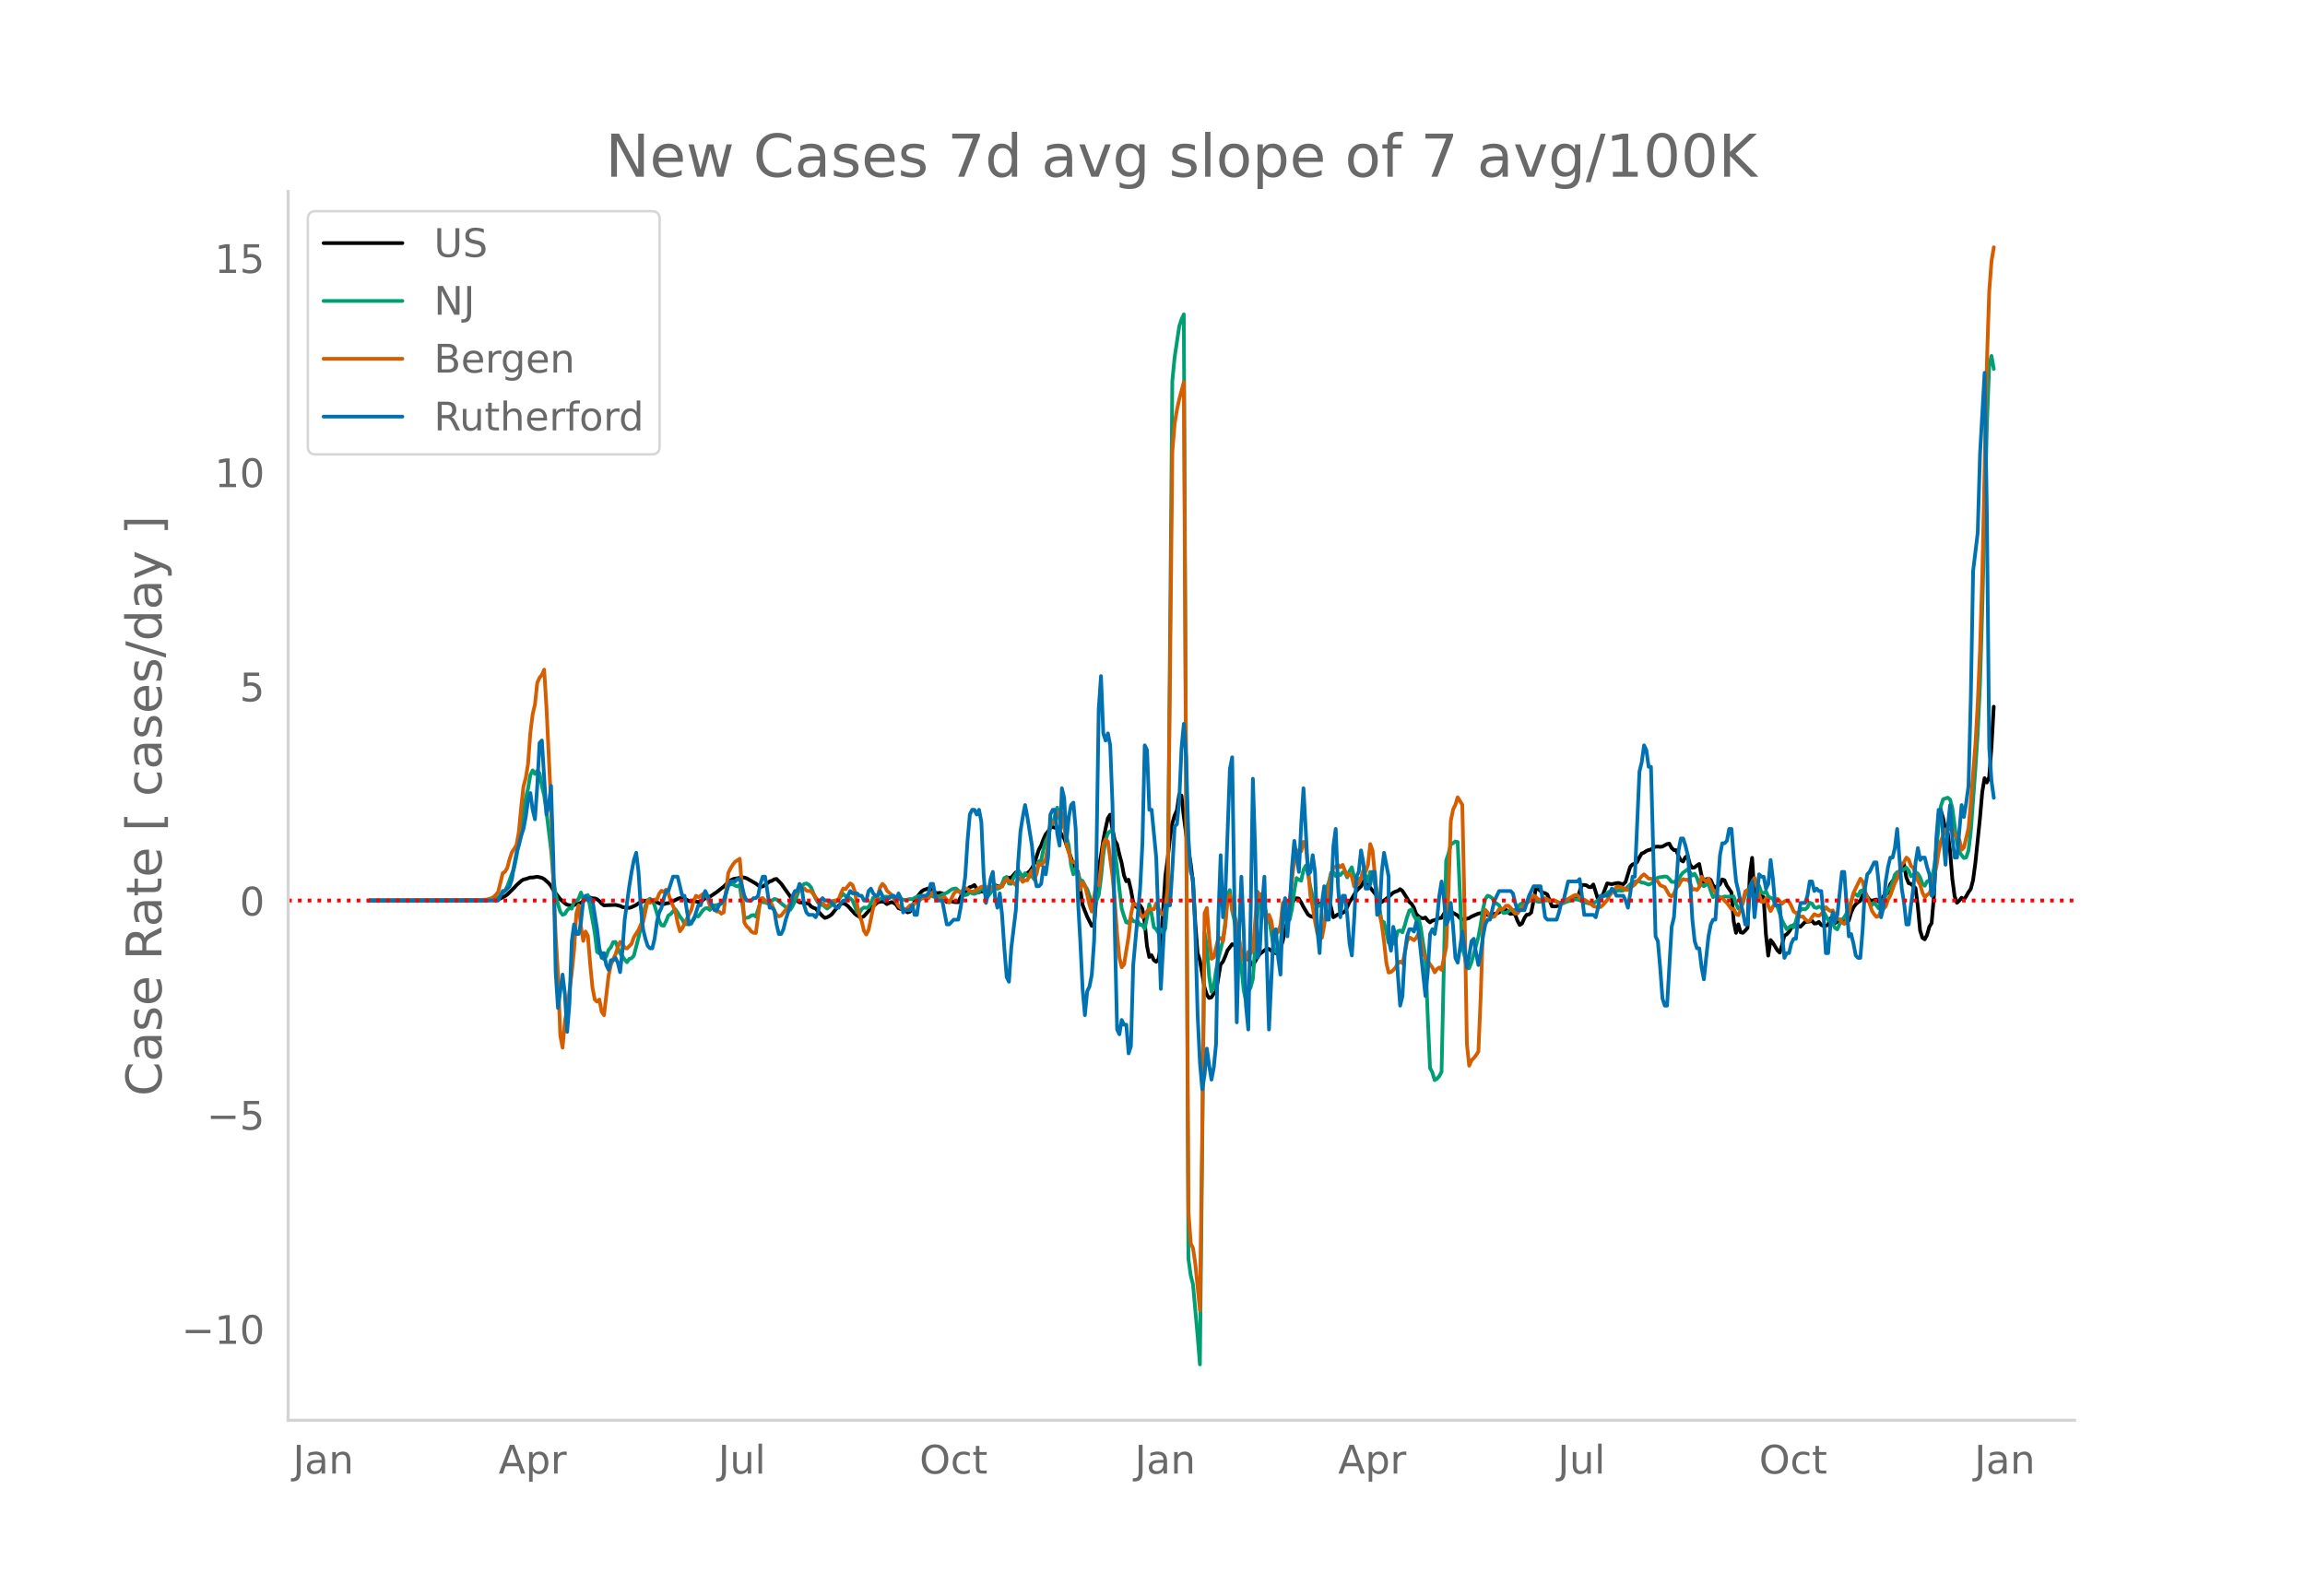 <svg height="864" viewBox="0 0 936 648" width="1248" xmlns="http://www.w3.org/2000/svg" xmlns:xlink="http://www.w3.org/1999/xlink"><defs><style>*{stroke-linecap:butt;stroke-linejoin:round}</style></defs><g id="figure_1"><path d="M0 648h936V0H0z" style="fill:#fff" id="patch_1"/><g id="axes_1"><path d="M117 576.72h725.4V77.76H117z" style="fill:none" id="patch_2"/><path clip-path="url(#p406faac472)" d="m149.973 365.678 46.703-.125 4.67-.262.935-.155.934-.286 1.868-.96.934-.68 2.802-2.741.934-1.044 1.868-1.694.935-.587.934-.197 1.868-.632.934.007 1.868-.314 1.868.425.934.532 1.868 1.665.934 1.167.934 1.69 2.803 3.635 1.868 1.671.934.605 1.868.343.934-.186.934-.5.934-.165.934-.315.934-.673.934-.894.935-.679.934.142.934.298.934.04.934.36.934.735.934 1.025.934.7 4.67-.203 1.869.44.934.45 1.868.29.934.05.934-.285 1.868-.877.934-.707.934-.467 1.868-.592 1.868.106.935-.116.934.25 2.802 1.24.934-.064.934-.309.934-.114.934-.276 2.802-1.457.934-.31.934-.076.935.25 1.868 1.054.934.122.934-.222 1.868.464 1.868-.777.934-.74.934-.432.934-.174 2.803-1.885 1.868-1.499.934-.683 1.868-1.86.934-.7.934-.511.934-.247.934-.099 1.868-.418.934.097.934.305 1.869 1.055 1.868 1.08.934.734.934.574.934-.133.934-.583 1.868-1.431.934-.283.934-.588.934-.167 1.869 1.888 4.67 6.606.934-.136 1.868 1.163.934.046.934.335.934-.014.934.13.934 1.153.935.521.934.344 2.802 3.049.934.75.934-.263.934-.512.934-.676 2.802-3.534.934-.77.934-.18.935.375.934.723 2.802 3.105.934.722.934.54.934.254.934-.491 1.868-2.069.934-1.145 2.803-2.438 1.868-.337.934.339.934.756.934-.498.934-.328.934.35.934.645.934 1.48.934.337.934-.251.934 1.038.934.587.935-.323.934-1.613.934-2.619.934-1.646 1.868-2.275.934-.633 1.868-.624.934.311.934.852.934.596.934.161.934-.138.935.21.934 2.041.934 1.489.934-.344.934.024.934.29.934.136.934-.056 1.868-4.054.934-.18.934-1.038.934-.818.934-.28.935-.58 1.868 2.951.934-.445.934.276 1.868-.459.934.507 1.868-2.795.934.42.934.09.934-.224.934-1.516.935-1.809 1.868.007 1.868-2.157.934-.297 1.868 2.055 2.802-2.164.934-1.281.934-1.813 1.869-5.696.934-1.72.934-2.509.934-2.05.934-1.094.934-1.479.934-.383.934.328.934-.12.934 1.394.934 1.668.934 1.29 3.737 10.646 1.868 2.999 1.868 13.424 1.868 4.733 1.868 3.796.934-.13 1.868-23.22.934-5.05.935-6.235.934-4.83.934-4.216.934-1.464.934 5.91.934 4.524.934 1.561.934 4.11.934 3.46.934 5.006.934 2.46.934-.626.934 3.974.934 5.079.935 1.734.934.667.934-1.045.934 1.467.934 5.347.934 9.606.934 4.562.934-.707.934 1.982.934.662.934-1.036.934-5.406 1.868-28.483.935-6.993.934-8.266.934-5.945.934-3.268.934-2.035.934-6.436.934.39.934 8.525 1.868 14 .934 5.013.934 7.776.934 16.472.935 12.14.934 2.961 1.868 10.928.934 2.984.934 1.375.934-.238.934-1.519.934-.716 1.868-11.128.934-1.127.934-2.101.934-2.492 1.869-2.498.934.304.934 1.582.934.267 1.868 2.515.934.157.934.29.934 2.422.934.954.934-1.455.934-1.672.934-1.395 2.803-2.138.934.098 1.868 1.41.934.302.934-.737.934-1.096.934-3.072.934-4.388 2.802-10.747.935-1.612.934-.66.934.143.934 1.547.934 1.798 1.868 3.133.934.647.934.304.934-1.84.934-2.873.934-.632.934-.263.934-.908 1.869-.973.934 3.591.934 4.045.934-.516.934-.656.934-.052 1.868-1.085.934-1.794.934-2.081.934-1.288 1.868-3.18.935-1.018.934-.84.934-1.762.934-1.176 1.868 3.417 2.802 3.452.934 1.524.934.861 1.868-1.28 1.869-1.633.934-.867.934-.45.934-.276.934-.709.934.677 1.868 2.92.934 1.58.934.798.934 1.55.934 2.572.934.898.934.65.935.21.934-.338.934 1.216.934.762.934-.688.934-.237 1.868-.816.934-.084.934-1.589.934-1.285 1.868.425.934.378 1.869 1.074.934 1.046.934.649.934-.264.934-.08.934-.28.934-.593 2.802-1.226 1.868-.339.934.272.935.626.934.166 1.868-.636.934-.132.934-.445.934-.645.934-.485.934.01.934 1.119.934.637.934-.196.934.406.934 2.458.935 1.806.934-.598.934-2.136.934-1.404.934-.12.934-.808 1.868-9.586.934-.046.934.884.934.66.934.216.934.541 1.869 4.78.934.102.934-.092 1.868-.938 1.868-1.325.934-.34 1.868-.238.934-.057.934-.238 1.868-5.465.935-.065.934.173.934.64.934.124.934-1.118 1.868 5.963.934-.865.934-.56 1.868-4.966 1.868.31 1.869-.4.934-.097.934.331.934.204.934-.926 1.868-6.124.934-.996.934-.312.934-.618.934-1.93.934-1.57.934-.364.934-.654.935-.418.934-.174.934-.727.934-.43.934-.055.934.103.934-.105 1.868-1.017.934-.192.934 1.746.934.858.934.059.934 2.356.935 1.696.934.548.934-1.777.934-.47.934 3.448.934 1.347.934-.134.934-.814.934-.588.934 4.604.934 2.73.934-1.136.934-.23.934.484.935 2.142.934 1.02 1.868-1.307.934-2.05.934.344.934 2.207 1.868 2.716.934 11.736.934 4.697.934-3.46.934 3.241.934.205.935-.885.934-1.08.934-21.87.934-6.607.934 14.955.934-.122.934.259 1.868.876.934 15.127.934 8.613.934-6.328.934 1.083 1.869 3.098.934.917.934-3.104.934-3.764.934-.53.934-1.033.934-1.517.934-1.185.934-.354.934.616.934.369 1.868-1.925 1.869-.222.934-.329.934 1.154.934-.043.934-.588.934 1.215.934.387.934-.086.934-.27.934-2.666.934-.352.934 2.24.934-.48.934-.677.935-.172.934.221.934 1.027.934-.909.934-3.217.934-2.116.934-1.295.934-.865.934-.548.934-2.289.934-1.15.934 1.723.934 1.35.934.309 1.869-.483.934.85.934.032.934-2.187.934-.461.934-1.036.934-3.324.934-1.366.934-1.006.934-1.175.934-.138.934-3.528.934-.913.935 5.25.934 2.356.934.305 1.868 1.736.934 7.293.934 9.925.934 2.945.934.608.934-1.728.934-3.32.934-1.523.934-10.882.934-19.314.935-11.881.934-3.672.934 3.15.934 4.764.934 1.169.934 7.185.934 11.519.934 7.04.934 2.655.934-.836.934-1.215.934.804.934-1.35.934-1.68.935-1.318.934-3.548.934-6.972 1.868-18.136.934-10.671.934-5.688.934 1.77.934-2.12.934-11.986.934-16.683h0" style="fill:none;stroke:#000;stroke-linecap:round;stroke-width:1.5" id="line2d_1"/><path clip-path="url(#p406faac472)" d="m149.973 365.676 46.703-.092 2.803-.214.934-.174.934-.304.934-.455 2.802-2.738.934-1.847 2.802-7.615.934-4.559 1.868-13.197 1.869-10.332.934-3.913.934-5.503.934-1.917.934 1.473.934-1.277.934.987.934 5.096.934 3.893.934 6.66L223.764 345l.934 11.383.935 6.789.934 3.97.934 3.074.934 1.257.934-.33.934-1.548.934-.778.934.16.934-2.97.934-.097.934-1.028.934-2.452.934 2.782 1.869-1.774 1.868 10.1.934 5.187.934 7.824.934.597.934-.2.934 2.59.934-1.214.934-2.596.934-1.056.934-2.102.934-.086 1.869 4.664.934 1.158.934 1.336.934 1.102.934-1.345.934-.286.934-1.1 1.868-7.211.934-4.209.934-5.498.934-3.155.934-2.386.934-.624.935.69.934 2.102 1.868 6.207.934 1.81.934.159.934-1.827.934-2.318.934-.568.934-1.117.934-.875.934 1.315.934 1.687.934 1.18.935 1.877.934.056 1.868-.254.934-2.2.934-.995.934.288 1.868-2.522.934-.762.934-.104.934.748.934-.85.934-1.023.935-.08 1.868-.645.934-.252 1.868-7.498 1.868-.07.934.53.934.307.934-.603 1.868 13.475.934-.1.935-.22.934-.721.934-.196.934.632 1.868-5.836.934-.024.934.104.934.388.934-.3 1.868-1.477.934.178 4.67 3.875.935.332.934-1.485.934-2.066 1.868-4.882.934-1.205.934-.872.934-.178.934.466.934 1.14 1.869 4.571.934 1.541.934.997.934-.052 1.868 1.545 1.868-1.47 2.802-2.26.934-1.304.934-.901.935.885.934.588.934.281.934.89.934 2.162.934 2.654.934.298.934-1.613.934-.65.934.114.934-.261.934-1.62.934-2.22.934.167.935.845 2.802-1.397.934-.038.934.226.934-.358.934-.066 1.868.971 1.868.416.934.182 1.869-.392.934.03 1.868-.965 1.868-.452.934.248.934-.116.934-.451.934.225 1.868.81.934.204 1.869-1.381 1.868-.694 1.868-1.317.934-.371.934-.078.934.817.934 1.063.934.144.934.712.934-.27.934-1.133.934.693.935.166 1.868-.79.934-1.628.934.763.934 2.38.934.054.934-1.103.934-2.326.934-.811.934 1.395.934-.358.934-1.615.934-2.388.935-.47.934 2.736.934.08.934-2.414.934-1.49.934-1.785 1.868 3.17.934-1.775 1.868 1.405.934-.314.934 1.443.934-3.276.935-4.078.934-.388.934-4.624.934-3.248.934-1.932.934-4.335.934-.725 1.868-6.58.934 4.462.934 2.671.934.946 1.868 7.372.935 7.853.934 3.785.934-2.4.934 1.967.934 2.763.934.318.934 1.885.934 1.482.934 2.622.934 3.34 1.868-1.177.934-2.255.934-6.97.935-9.41.934-6.163.934-2.604.934-.91.934.154.934 7.143 2.802 24.11.934 3.034.934 2.602.934.227.934-2.132.934 1.411.935.136.934-.07.934 1.429.934-.034.934 1.63.934-4.46.934-5.545.934 4.034.934 5.348.934.765.934 1.563.934-1.487.934 1.56.934-1.961.935-11.809 1.868-210.446.934-9.549 1.868-12.561.934-2.932.934-2.026 1.868 383.42.934 6.781.934 3.753 1.869 20.851.934 11.587 1.868-175.409.934 5.488.934 12.234.934 6.327.934-2.102.934-6.41.934-4.835 1.868-7.594.934-7.098.934-11.377.935-1.855.934 8.28.934 4.072.934 5.382.934 7.284.934 6.045.934 9.39.934 4.865.934-4.273.934-1.403.934-3.451 1.868-25.965.934-6.167.935-2.544 1.868 9.127.934 1.065.934 5.377.934 6.13.934 1.872.934.631.934-3.798.934-8.797.934-3.685.934 2.52.934.101.934-4.372.935-7.284.934-5.26.934.65.934.43.934-4.337.934-1.765.934 3.347.934 5.324.934 3.795.934 3.002.934 1.133.934-.434.934-1.027.934-3.381 1.869-4.926.934-4.017.934-.208.934 1.585.934-.98.934.61.934-1.109.934-.07.934 2.094.934-2.616.934-1.482.934 3.875.934.31.935.507.934-.108.934-2.958.934 1.749.934 2.454.934-3.957.934.17.934 4.506.934 3.895.934 6.457.934 4.978.934.46.934 3.875.934 4.408.935-.218.934.67.934-1.45.934-3.672.934-.304.934.777.934-2.77.934-3.383.934-2.688.934-.475.934 2.588.934 1.533.934-.632.934 4.015.935 6.389.934 5.353.934 24.205.934 20.973.934 1.75.934 3.146.934-.544.934-1.029.934-1.806 1.868-85.743.934-2.752.934-3.87.934-.484.935-.684.934.216 1.868 42.614.934 3.565.934 5.226.934-.184.934-2.36 2.802-10.18.934-5.052.934-6.233.934-4.179.935-1.417.934.324.934.68.934 1.562 1.868 1.307.934 2.029.934 1.139.934-.116.934-.508.934-.731 1.868.134.934-.934.935-1.277.934-.487.934.132.934-.368.934-.601.934-.414.934-.256.934.516.934.353 1.868-.152.934-.41.934-.045.934.308.935-.158.934-.014 2.802 1.089.934-.048.934-.458 2.802-.929.934-.212.934.096.934.292 1.869.815 2.802.718.934-.2 4.67-3.383.934-.936.934-.543 1.868-.012 1.869-.432.934.116.934-.108.934-.675 2.802-2.666 1.868-.464.934.094.934.488.934.108 1.869.739.934-.346.934-.623.934-1.061.934-.832 2.802-.437.934.11.934.929.934 1.153.934.058.934-.346.934-.54.935-1.876.934-1.063 1.868-1.319.934 1.177.934 1.369.934-.755.934 1.664.934 2.718.934.104.934.557 1.868-1.195.934 3.158.935 2.522.934-.811 1.868.825.934.062.934-.38.934.106 2.802-.108.934 2.97.934 1.998.934-.45.934-1.93.935-3.433.934-.402.934 1.16.934-5.215.934-2.038.934 2.714.934.278.934 2.67.934.375.934-.825.934 2.144.934.516.934.31.934 2.601.935.732 1.868 5.56 1.868 3.556 1.868-1.412.934.669.934-2.464.934-3.385.934-1.175.934-.492.934.256.934-.843.935-1.901.934.346.934 1.487.934.29.934-.546.934.252 2.802 5.161.934.822.934.585.934 1.863.934.553.934-2.13.935-1.745.934-.983.934-1.58.934-2.003 1.868-5.9.934.113.934.641.934-1.876.934-.478.934 1.58.934 1.334.934 2.262.934.957.935-1.123 1.868 2.394.934-1.319.934-1.674 1.868-4.493.934-.837.934-2.25.934-3.084.934-1.009.934.008 2.803-1.842.934 1.095.934 2.404.934-.594.934-1.15.934.643.934 1.568.934 2.564.934.808.934-1.765.934-.454.934-.859.934-3.903.934-7.288.935-10.086.934-7.98.934-2.817 1.868-.632.934.732.934 3.547 1.868 14.157.934 3.475.934 1.419.934 1.18.934-.223.934-2.768.935-7.594 1.868-25.391.934-14.34.934-19.657.934-30.933 1.868-74.544.934-24.18.934-4.261.934 5.274h0" style="fill:none;stroke:#009e73;stroke-linecap:round;stroke-width:1.5" id="line2d_2"/><path clip-path="url(#p406faac472)" d="m149.973 365.676 41.099-.095 3.736-.134 2.802-.152 1.869-.552.934-.495.934-.876.934-1.162 1.868-7.654.934-.571.934-1.638.934-3.598.934-2.723.934-1.371.934-1.619.934-5.217.934-9.9.935-8.55.934-3.427.934-5.789.934-12.643.934-7.483.934-3.98.934-8.796.934-2.056.934-1.162.934-2.094.934 15.27 1.868 39.395.934 31.817.935 21.364.934 15.804.934 24.943.934 4.874.934-10.53.934-5.312 1.868-14.509.934-9.33.934-14.832.934-3.332.934 8.816.934 5.693.934-3.808.935 1.79.934 11.424.934 9.634.934 4.799.934.837.934-.856.934 4.95.934 1.39 1.868-16.07.934-4.36.934-2.362.934-1.866.934-2.97.935-2.132.934.495.934 1.942.934.228 1.868-1.923.934-2.666 1.868-2.932.934-2.132.934-1.01 1.868-8.872.934.99.935-.743.934-.59.934.019.934-2.4.934-1.18.934.476.934-.933.934 1.657.934 3.084.934 1.828.934 2.114.934 4.836.934 3.39.934-1.2 3.737-7.616.934-3.637.934-1.942.934.552.934-.495.934-.8.934-.419.934 1.98.934 3.218.934.495.934.781.935 1.104.934-.019.934.876.934-.552 1.868-15.975.934-1.904.934-1.504.934-1.162 1.868-1.218.934 11.9.934 14.014.934 1.542.935.838.934 1.257.934.533.934.057 1.868-13.995.934-.152.934.99.934.8.934-.058.934.99.934 2.362.934 1.675.934.667.935-.362 2.802-3.504 1.868-3.713 1.868-2.989.934-.419.934-.133.934-.286.934.952 1.868.248 3.737 4.97.934-.115.934.838.934.438.934-1.257.934-.876 1.868-.323.934-.457.934-2.476.934-1.866.935.267.934-1.276.934-1.066.934.628.934 2.59.934 5.483.934 4.247.934 2.475.934 3.884.934 1.466.934-1.923 1.868-8.93 1.869-5.103.934-3.141.934-1.486.934.895.934 1.923 1.868 1.638.934 1.637.934 1.2.934 1.733.934.818.934.19.934.591 1.869-1.847.934-.343.934-.552.934-.228 1.868-1.695 1.868-.19.934.133 1.868-2.647 1.868 2.704.934.305.935-.343.934-.61.934 1.257.934 1.029.934-1.638.934-1.942.934-1.01h.934l.934.343 1.868-1.637.934.419.934.685.934.362.935-.285 1.868-1.086.934-.628.934-.19.934.17.934.743.934.267.934-1.142h.934l.934.285.934-.324.934.153.934-1.828.935-1.371.934 1.104.934-.076.934.61.934.99.934-2.609.934-.21.934 1.448.934-.705.934.057.934-2.437.934-1.6.934 3.428.934-1.942.935-4.341.934.685.934-1.01.934-1.522.934-6.036.934-8.95.934.248.934.114.934-3.941.934-.552.934.59.934 5.027.934 7.978.934 2.799.935 3.56.934.61.934-.248.934 6.493.934 4.874.934-3.008.934 1.352.934 3.713.934 4.189.934 2.646.934-6.283.934-5.046.934.571.934-7.52.935-9.178.934-1.885.934.933 1.868 14.033.934 10.586.934 12.967.934 9.577.934 3.847.934-1.124 1.868-11.462.934-8.683.934-4.627.935.362.934.61.934 3.217.934 1.41.934-.724.934-1.657.934-1.142.934.38.934-.114.934-2.36 1.868 4.036.934.552.934-3.39.935-7.768 1.868-176.925.934-11.33.934-5.673.934-4.246 1.868-6.95 1.868 336.885.934 12.815.934 2.037.934 6.493 1.869 18.717.934-73.992.934-87.263.934-2.17.934 11.976.934 8.663.934-.61 1.868-7.92.934.133.934 1.352.934-6.302.934-11.006.935-1.6.934 6.037.934 2.285.934 3.503 1.868 11.539.934 3.446.934-.4.934-3.237.934.629.934-1.162 1.868-23.915.934 1.371 1.869 7.407.934 3.75.934-3.16.934 2.4.934 6.13.934-.704.934-.933.934-2.666.934-9.006.934-.78.934 3.94.934-4.264 1.869-16.585.934-3.789.934.571.934-.095.934-3.846.934 1.77.934 9.274.934 10.929.934 4.474.934 5.941.934 4.76.934 1.79.934.02.934-5.047.935-8.416.934-6.93.934-5.141.934-2.837 1.868-1.162.934.914.934-.99.934 2.399.934 2.037.934-.78.934 1.123.934 3.999 1.869-1.143.934-2.19.934-3.255.934.704.934-2.913.934-8.435.934 2.627.934 9.883.934 8.454.934 7.178.934 4.55.934 6.95.934 8.664.934 3.884.935-.19.934-.8.934-1.066.934-1.676.934-.742.934.685.934-3.96.934-4.989.934-1.542.934.514.934.647.934-.97.934-1.829.934 3.428.935 4.893.934 1.295 1.868 3.027.934 1.219.934 1.98.934-1.352.934-.628.934.99.934-4.932.934-4.208.934-23 .934-28.371.934-4.627.935-1.923.934-3.047 1.868 3.028.934 43.05.934 54.171.934 8.74.934-2.152.934-.933.934-1.2.934-1.446.934-22.506.934-28.523.934-6.493.935 1.066.934 1.352.934.533.934-.285 1.868-2.97.934.056.934-.361.934-1.067.934-.038.934.876.934 1.314.934 1.028.934-.114 1.869-2.38.934-.78.934-.934 1.868-2.418.934-.78.934.685.934.952.934.076 1.868-.571.934.457.934.59 1.869-.171.934.476.934.723.934.19.934-.894.934-.686.934-.38 1.868-1.124.934-.457.934.095.934.99.934.61.935.133 1.868 1.238.934.609.934.876.934.21.934-.02.934.19.934-.8 1.868-2.094.934-1.828.934-1.237.934-.99.935-1.238.934-.095 1.868.476.934.838.934-.057.934-.914.934-.553.934-.761 2.802-3.39.934-.704 1.869 1.752.934.038.934.438.934.19.934.533.934 1.505 1.868.761 1.868 3.275.934.476.934-1.161.934-2.266.934-.952.935-1.79.934-.819.934.267.934-.114.934 1.447.934 2.704.934-.286.934.38.934-1.218.934-4.113 1.868 2.019.934-1.352 1.869 4.665.934.78.934 2.837.934-.285.934-.133.934 1.18.934.857 1.868 2.532.934-.057.934 2.076.934.418.934-2.303 1.869-7.35.934-.647.934 1.256.934-4.132.934-1.904.934 3.751 1.868 5.903h.934l.934-1.428.934 3.199.934 2.037.934-1.828.934-1.466.935-1.714 1.868 1.98.934-.97.934-.248.934.457.934 1.733.934 2.19.934.532.934 1.086.934.514.934-.114.934 1.085.934.838.935-.21.934-1.447.934-1.2.934.496.934.152.934-.666 1.868-2.818.934.99.934.552.934-.21.934 1.924.934 1.504.934.133.935 1.333.934.571.934-1.428.934-2.875.934-4.456.934-3.827 2.802-5.77.934 1.143.934 3.847.934 2.78.934 2.341.934 2.857.935 1.485.934 1.047.934-.38.934-2.171.934-.724.934-.971.934-2.723.934-1.675 1.868-5.199.934-1.618.934-3.237.934-2.57.934-1.029.935-1.79.934.876.934 2.533.934.78 1.868 5.294.934 1.618.934 3.237.934 1.752.934-.952.934-.59.934-2.361 1.868-8.34.935-6.036.934-4.57 1.868-4.684.934-.095.934.21.934-.191.934 2.342 1.868 1.885.934 4.113.934-.895 1.868-7.807.935-10.586 1.868-23.573.934-16.641.934-21.744.934-30.732 1.868-86.273.934-28.561.934-12.3.934-5.522h0" style="fill:none;stroke:#d55e00;stroke-linecap:round;stroke-width:1.5" id="line2d_3"/><path clip-path="url(#p406faac472)" d="M149.973 365.676h52.308l1.868-3.88h.934l1.868-1.939.934-2.91.934-5.818.934-4.849.934-2.909.934-3.879.935-2.91.934-4.848.934-6.789.934-2.909.934 6.789.934 3.879.934-13.577.934-17.456.934-.97 1.868 30.063.934-3.879.934-7.758.934 30.063.935 45.579.934 14.546 1.868-13.576.934 7.758.934 15.516.934-11.637.934-25.214.934-6.789.934 3.88h.934l.934-4.85.934-8.727.934-1.94.935 1.94.934-.97.934.97 1.868 11.637.934 7.758.934 3.88.934-1.94.934 4.849.934 1.94.934-3.88h.934l.934-.97.934 1.94.935 3.879.934-8.728.934-12.607 1.868-13.577.934-5.818.934-4.85.934-2.909.934 7.759.934 14.546.934 8.728.934 3.88.934 2.908.934.97h.935l.934-3.879.934-6.788.934-3.88.934-1.939.934-3.879.934-2.91h.934l1.868-5.818h1.868l1.868 7.758h.935l1.868 11.637 1.868-1.94 1.868-5.818h.934l1.868-5.818 3.736 7.758h.935l.934-1.94 1.868-1.94 1.868-5.818.934-1.94h1.868l.934-.97h.934l.934 2.91.934 3.88.934 1.939h1.869l.934-.97h.934l.934-.97.934-4.849.934-2.909h.934l.934 5.819.934 6.788h.934l.934.97.934 5.818.934 3.88h.935l.934-1.94.934-3.88 1.868-5.818.934-3.879.934-1.94h.934l.934-2.909.934 1.94.934 6.788.934 2.91.934.97h1.869l.934.97.934-1.94.934-4.85.934-.969.934.97h1.868l2.802 2.91h.934l.934-1.94.934-.97h.935l1.868-3.88.934.97h1.868l.934.97h.934l.934 1.94h.934l.934-3.88.934-.97.934 1.94.934.97h.935l.934-1.94 1.868 3.88.934-.97h.934l.934-.97h.934l.934 1.94.934-2.91.934 1.94.934 5.819.934-.97h1.869l.934-1.94.934 3.88h.934l.934-6.789.934-.97h1.868l.934-.97.934-3.879h.934l.934 4.85.934 1.939h1.869l1.868 9.697h.934l1.868-1.94h1.868l.934-4.848.934-5.819.934-6.788.934-14.546.934-10.668.934-1.94h.935l.934 1.94.934-1.94.934 4.85.934 21.334.934 11.638.934-3.88.934-5.818.934-2.91.934 10.668.934 3.88.934-5.82.934 8.728.934 13.577.935 11.637.934 1.94.934-13.577 1.868-15.516.934-19.396.934-12.607.934-5.818.934-4.849.934 4.849 1.868 11.637.934 11.637.934 4.85h.935l.934-.97.934-6.789.934 2.91.934-6.79.934-17.455.934-1.94h.934l.934 9.698.934 4.85.934-23.275.934 3.879.934 17.456.934-9.698.935-4.849.934-.97.934 10.668.934 29.093.934 16.486.934 19.395.934 10.668.934-9.698.934-1.94.934-4.848.934-13.577.934-33.942.934-60.126.934-13.577.935 23.275.934 2.91.934-2.91.934 4.849.934 24.244.934 51.398.934 39.76.934 1.94.934-5.819.934 1.94h.934l.934 11.637.934-2.91.934-32.971 2.803-31.033.934-18.426.934-39.76.934 1.94.934 24.244h.934l1.868 19.395 1.868 53.337 1.868-33.942h1.869l.934-14.546.934-17.456.934-.97.934-9.698.934-21.335.934-9.697.934 13.577.934 32.972.934 13.577.934 2.909.934 22.305.935 32.972.934 19.395.934 10.668.934-5.819.934-10.668.934 6.789.934 5.819.934-4.85.934-9.697.934-51.398.934-25.214.934 25.214.934-8.728 1.869-51.398.934-4.848.934 60.125.934 47.519.934-35.881.934-23.275.934 21.335.934 31.033.934 9.697.934-45.579.934-56.247.934 29.094.934 43.64.934-2.91.935-18.426.934-11.637 1.868 62.065 1.868-39.76.934-.97.934 11.637.934 6.789.934-26.184.934-4.849.934 15.516.934-11.637.934-16.486.935-10.667.934 6.788.934 5.819.934-19.396.934-14.546 1.868 34.911.934-.97.934-6.788.934 6.789.934 23.274.934 9.698.934-20.365.934-6.789.935 13.577h.934l.934-10.668.934-19.395.934-6.788.934 23.274.934 12.607.934-8.728h.934l.934 7.758.934 11.638.934 4.848.934-14.546.934-17.456.935-1.94.934-8.727.934 4.848.934 10.668h.934l.934-1.94.934-4.848h.934l.934 17.455.934-.97.934-16.485.934-7.759 1.868 9.698v25.214l.935 4.849.934-9.698.934 3.88.934 15.516.934 12.607.934-3.88.934-17.455.934-6.789.934-2.909h.934l.934.97.934-3.88.934 3.88 2.803 26.184.934-9.698.934-15.516.934-1.94.934 1.94.934-5.82.934-9.697.934-5.818.934 6.788.934 10.667.934-1.94.934-6.787.934 9.697.935 12.607.934 1.94.934-5.819.934-6.788.934 6.788.934 7.758.934-4.849.934-5.818.934-.97.934 5.819.934 4.849.934-4.85.934-6.788.934-4.849.935-1.94h.934l1.868-7.757 1.868-3.88h4.67l.934.97.934 3.88.934 2.909h2.803l1.868-5.819 1.868-3.879h2.802l.934 5.819.934 6.788.934.97h3.737l.934-2.91.934-3.878.934-.97 1.868-7.758h3.736l.934-.97.934 6.788.935 7.758h3.736l.934.97.934-3.879.934-4.849h2.802l.934-.97.934-1.94.934.97.935 1.94h2.802l.934 1.94.934 2.91.934-5.82.934-6.788h.934l1.868-42.67.934-3.879.934-6.788.934 1.94.935 6.788h.934l1.868 68.853.934 1.94.934 10.667.934 12.607.934 2.91h.934l1.868-32.003.934-3.879 1.868-27.153.935-4.85h.934l.934 2.91.934 3.88.934 10.667.934 15.516.934 8.728.934 2.91h.934l.934 7.757.934 4.85 1.868-17.457.934-4.849.935-1.94h.934l1.868-26.183.934-4.849h.934l.934-.97.934-4.848h.934l.934 11.637.934 9.698.934 3.879.934 4.849.934 3.879.935 4.848h.934l.934-15.516.934-1.94.934 14.547 1.868-17.456.934.97h.934l.934 4.849.934-1.94.934-9.697.934 7.758.934 10.667h1.869l.934 12.607.934 8.728.934-1.94h.934l.934-3.878.934-1.94h.934l.934-8.728.934-5.818h1.868l.934-2.91.935-5.818h.934l.934 3.879.934-.97.934.97h.934l.934 9.697.934 15.517h.934l.934-11.638.934-4.848.934 3.879.934-2.91 1.869-17.455h.934l1.868 26.183.934-.97.934 3.88.934 4.848.934.97h.934l.934-11.637.934-16.486.934-5.819.934-.97 1.869-3.879h.934l.934 8.728.934 13.577.934-3.879.934-10.667.934-5.819.934-3.88h.934l.934-3.878.934-7.758 1.868 24.244.934 5.819.935 8.727h.934l.934-7.758.934-6.788.934-10.668.934-5.818.934 4.849.934-.97h.934l.934 3.879.934 2.91.934 8.727.934-.97.934-22.304.935-11.637h.934l1.868 22.304.934-15.516.934-8.728.934 13.577.934 7.758h.934l1.868-21.335.934 4.849.934-5.819.934-6.788.935-35.882.934-51.397 1.868-15.517.934-32.002 1.868-32.972.934 58.186.934 94.067.934 13.577.934 6.789h0" style="fill:none;stroke:#0072b2;stroke-linecap:round;stroke-width:1.5" id="line2d_4"/><path clip-path="url(#p406faac472)" d="M117 365.676h725.4" style="fill:none;stroke:red;stroke-dasharray:1.5,2.475;stroke-dashoffset:0;stroke-width:1.5" id="line2d_5"/><path d="M117 576.72V77.76" style="fill:none;stroke:#d3d3d3;stroke-linecap:square;stroke-linejoin:miter;stroke-width:1.25" id="patch_3"/><path d="M117 576.72h725.4" style="fill:none;stroke:#d3d3d3;stroke-linecap:square;stroke-linejoin:miter;stroke-width:1.25" id="patch_4"/><g id="matplotlib.axis_1"><g id="xtick_1"><g style="fill:#696969" transform="matrix(.16 0 0 -.16 118.959 598.378)" id="text_1"><defs><path d="M9.813 72.906h9.859V5.078q0-13.187-5-19.14-5-5.954-16.094-5.954h-3.75v8.297h3.078q6.531 0 9.219 3.672Q9.813-4.39 9.813 5.078z" id="DejaVuSans-74"/><path d="M34.281 27.484q-10.89 0-15.093-2.484-4.204-2.484-4.204-8.5 0-4.781 3.157-7.594 3.156-2.797 8.562-2.797 7.485 0 12 5.297 4.516 5.297 4.516 14.078v2zm17.922 3.72V0H43.22v8.297Q40.14 3.328 35.547.953q-4.594-2.375-11.234-2.375-8.391 0-13.36 4.719Q6 8.016 6 15.922q0 9.219 6.172 13.906 6.187 4.688 18.437 4.688h12.61v.89q0 6.203-4.078 9.594-4.078 3.39-11.453 3.39-4.688 0-9.141-1.124-4.438-1.125-8.531-3.375v8.312q4.921 1.906 9.562 2.844 4.64.953 9.031.953 11.875 0 17.735-6.156 5.86-6.14 5.86-18.64z" id="DejaVuSans-97"/><path d="M54.89 33.016V0h-8.984v32.719q0 7.765-3.031 11.61-3.031 3.858-9.078 3.858-7.281 0-11.484-4.64-4.204-4.625-4.204-12.64V0H9.08v54.688h9.03v-8.5q3.235 4.937 7.594 7.374Q30.078 56 35.797 56q9.422 0 14.25-5.828 4.844-5.828 4.844-17.156z" id="DejaVuSans-110"/></defs><use xlink:href="#DejaVuSans-74"/><use x="29.492" xlink:href="#DejaVuSans-97"/><use x="90.771" xlink:href="#DejaVuSans-110"/></g></g><g id="xtick_2"><g style="fill:#696969" transform="matrix(.16 0 0 -.16 202.452 598.378)" id="text_2"><defs><path d="M34.188 63.188 20.797 26.906h26.812zm-5.579 9.718h11.188L67.578 0h-10.25l-6.64 18.703h-32.86L11.188 0H.78z" id="DejaVuSans-65"/><path d="M18.11 8.203v-29H9.077v75.484h9.031v-8.296q2.844 4.875 7.157 7.234Q29.594 56 35.594 56q9.968 0 16.187-7.906 6.235-7.907 6.235-20.797T51.78 6.484q-6.218-7.906-16.187-7.906-6 0-10.328 2.375-4.313 2.375-7.157 7.25zm30.578 19.094q0 9.906-4.079 15.547-4.078 5.64-11.203 5.64-7.14 0-11.218-5.64-4.079-5.64-4.079-15.547 0-9.906 4.078-15.547 4.079-5.64 11.22-5.64 7.124 0 11.202 5.64t4.078 15.547z" id="DejaVuSans-112"/><path d="M41.11 46.297q-1.516.875-3.297 1.281Q36.03 48 33.89 48q-7.625 0-11.703-4.953-4.079-4.953-4.079-14.234V0H9.08v54.688h9.03v-8.5q2.844 4.984 7.375 7.39Q30.031 56 36.531 56q.922 0 2.047-.125 1.125-.11 2.484-.36z" id="DejaVuSans-114"/></defs><use xlink:href="#DejaVuSans-65"/><use x="68.408" xlink:href="#DejaVuSans-112"/><use x="131.885" xlink:href="#DejaVuSans-114"/></g></g><g id="xtick_3"><g style="fill:#696969" transform="matrix(.16 0 0 -.16 291.64 598.378)" id="text_3"><defs><path d="M8.5 21.578v33.11h8.984V21.922q0-7.766 3.016-11.656 3.031-3.875 9.094-3.875 7.265 0 11.484 4.64 4.234 4.64 4.234 12.656v31h8.985V0h-8.984v8.406Q42.047 3.422 37.718 1q-4.313-2.422-10.032-2.422-9.421 0-14.312 5.86Q8.5 10.296 8.5 21.578zM31.11 56z" id="DejaVuSans-117"/><path d="M9.422 75.984h8.984V0H9.422z" id="DejaVuSans-108"/></defs><use xlink:href="#DejaVuSans-74"/><use x="29.492" xlink:href="#DejaVuSans-117"/><use x="92.871" xlink:href="#DejaVuSans-108"/></g></g><g id="xtick_4"><g style="fill:#696969" transform="matrix(.16 0 0 -.16 373.394 598.378)" id="text_4"><defs><path d="M39.406 66.219q-10.75 0-17.078-8.016-6.312-8-6.312-21.828 0-13.766 6.312-21.781 6.328-8 17.078-8 10.735 0 17.016 8 6.281 8.015 6.281 21.781 0 13.828-6.281 21.828-6.281 8.016-17.016 8.016zm0 8q15.328 0 24.5-10.281 9.188-10.282 9.188-27.563 0-17.234-9.188-27.516-9.172-10.28-24.5-10.28-15.375 0-24.593 10.25-9.204 10.265-9.204 27.546t9.204 27.563q9.218 10.28 24.593 10.28z" id="DejaVuSans-79"/><path d="M48.781 52.594v-8.407q-3.812 2.11-7.64 3.157-3.828 1.047-7.735 1.047-8.75 0-13.593-5.547-4.829-5.532-4.829-15.547 0-10.016 4.829-15.563 4.843-5.53 13.593-5.53 3.907 0 7.735 1.046 3.828 1.047 7.64 3.156V2.094Q45.016.344 40.984-.531q-4.015-.89-8.562-.89-12.36 0-19.64 7.765-7.266 7.765-7.266 20.953 0 13.375 7.343 21.031Q20.22 56 33.016 56q4.14 0 8.093-.86 3.953-.843 7.672-2.546z" id="DejaVuSans-99"/><path d="M18.313 70.219V54.688h18.5v-6.985h-18.5V18.016q0-6.688 1.828-8.594 1.828-1.906 7.453-1.906h9.218V0h-9.218q-10.407 0-14.36 3.875-3.953 3.89-3.953 14.14v29.688H2.687v6.984h6.594V70.22z" id="DejaVuSans-116"/></defs><use xlink:href="#DejaVuSans-79"/><use x="78.711" xlink:href="#DejaVuSans-99"/><use x="133.691" xlink:href="#DejaVuSans-116"/></g></g><g id="xtick_5"><g style="fill:#696969" transform="matrix(.16 0 0 -.16 460.829 598.378)" id="text_5"><use xlink:href="#DejaVuSans-74"/><use x="29.492" xlink:href="#DejaVuSans-97"/><use x="90.771" xlink:href="#DejaVuSans-110"/></g></g><g id="xtick_6"><g style="fill:#696969" transform="matrix(.16 0 0 -.16 543.388 598.378)" id="text_6"><use xlink:href="#DejaVuSans-65"/><use x="68.408" xlink:href="#DejaVuSans-112"/><use x="131.885" xlink:href="#DejaVuSans-114"/></g></g><g id="xtick_7"><g style="fill:#696969" transform="matrix(.16 0 0 -.16 632.576 598.378)" id="text_7"><use xlink:href="#DejaVuSans-74"/><use x="29.492" xlink:href="#DejaVuSans-117"/><use x="92.871" xlink:href="#DejaVuSans-108"/></g></g><g id="xtick_8"><g style="fill:#696969" transform="matrix(.16 0 0 -.16 714.33 598.378)" id="text_8"><use xlink:href="#DejaVuSans-79"/><use x="78.711" xlink:href="#DejaVuSans-99"/><use x="133.691" xlink:href="#DejaVuSans-116"/></g></g><g id="xtick_9"><g style="fill:#696969" transform="matrix(.16 0 0 -.16 801.765 598.378)" id="text_9"><use xlink:href="#DejaVuSans-74"/><use x="29.492" xlink:href="#DejaVuSans-97"/><use x="90.771" xlink:href="#DejaVuSans-110"/></g></g></g><g id="matplotlib.axis_2"><g id="ytick_1"><g style="fill:#696969" transform="matrix(.16 0 0 -.16 73.733 545.702)" id="text_10"><defs><path d="M10.594 35.5h62.593v-8.297H10.594z" id="DejaVuSans-8722"/><path d="M12.406 8.297h16.11v55.625l-17.532-3.516v8.985l17.438 3.515h9.86V8.296H54.39V0H12.406z" id="DejaVuSans-49"/><path d="M31.781 66.406q-7.61 0-11.453-7.5Q16.5 51.422 16.5 36.375q0-14.984 3.828-22.484 3.844-7.5 11.453-7.5 7.672 0 11.5 7.5 3.844 7.5 3.844 22.484 0 15.047-3.844 22.531-3.828 7.5-11.5 7.5zm0 7.813q12.266 0 18.735-9.703 6.468-9.688 6.468-28.141 0-18.406-6.468-28.11-6.47-9.687-18.735-9.687-12.25 0-18.718 9.688-6.47 9.703-6.47 28.109 0 18.453 6.47 28.14Q19.53 74.22 31.78 74.22z" id="DejaVuSans-48"/></defs><use xlink:href="#DejaVuSans-8722"/><use x="83.789" xlink:href="#DejaVuSans-49"/><use x="147.412" xlink:href="#DejaVuSans-48"/></g></g><g id="ytick_2"><g style="fill:#696969" transform="matrix(.16 0 0 -.16 83.912 458.728)" id="text_11"><defs><path d="M10.797 72.906h38.719v-8.312H19.828v-17.86q2.14.735 4.281 1.094 2.157.36 4.313.36 12.203 0 19.328-6.688 7.14-6.688 7.14-18.11 0-11.765-7.328-18.296-7.328-6.516-20.656-6.516-4.593 0-9.36.781-4.75.782-9.827 2.344v9.922q4.39-2.39 9.078-3.563 4.687-1.171 9.906-1.171 8.453 0 13.375 4.437 4.938 4.438 4.938 12.063 0 7.609-4.938 12.047-4.922 4.453-13.375 4.453-3.953 0-7.89-.875-3.922-.875-8.016-2.735z" id="DejaVuSans-53"/></defs><use xlink:href="#DejaVuSans-8722"/><use x="83.789" xlink:href="#DejaVuSans-53"/></g></g><g id="ytick_3"><use xlink:href="#DejaVuSans-48" style="fill:#696969" transform="matrix(.16 0 0 -.16 97.32 371.755)" id="text_12"/></g><g id="ytick_4"><use xlink:href="#DejaVuSans-53" style="fill:#696969" transform="matrix(.16 0 0 -.16 97.32 284.781)" id="text_13"/></g><g id="ytick_5"><g style="fill:#696969" transform="matrix(.16 0 0 -.16 87.14 197.807)" id="text_14"><use xlink:href="#DejaVuSans-49"/><use x="63.623" xlink:href="#DejaVuSans-48"/></g></g><g id="ytick_6"><g style="fill:#696969" transform="matrix(.16 0 0 -.16 87.14 110.834)" id="text_15"><use xlink:href="#DejaVuSans-49"/><use x="63.623" xlink:href="#DejaVuSans-53"/></g></g><g style="fill:#696969" transform="matrix(0 -.2 -.2 0 65.573 445.117)" id="text_16"><defs><path d="M64.406 67.281v-10.39q-4.984 4.64-10.625 6.922-5.64 2.296-11.984 2.296-12.5 0-19.14-7.64-6.641-7.64-6.641-22.094 0-14.406 6.64-22.047 6.64-7.64 19.14-7.64 6.345 0 11.985 2.296 5.64 2.297 10.625 6.938V5.609Q59.234 2.094 53.437.33q-5.78-1.75-12.218-1.75-16.563 0-26.094 10.124-9.516 10.14-9.516 27.672 0 17.578 9.516 27.703 9.531 10.14 26.094 10.14 6.531 0 12.312-1.734 5.797-1.734 10.875-5.203z" id="DejaVuSans-67"/><path d="M44.281 53.078v-8.5q-3.797 1.953-7.906 2.922-4.094.984-8.5.984-6.688 0-10.031-2.047-3.344-2.046-3.344-6.156 0-3.125 2.39-4.906 2.391-1.781 9.626-3.39l3.078-.688q9.562-2.047 13.593-5.781 4.032-3.735 4.032-10.422 0-7.625-6.032-12.078-6.03-4.438-16.578-4.438-4.39 0-9.156.86Q10.688.296 5.422 2v9.281q4.984-2.594 9.812-3.89 4.829-1.282 9.579-1.282 6.343 0 9.75 2.172 3.421 2.172 3.421 6.125 0 3.656-2.468 5.61-2.453 1.953-10.813 3.765l-3.125.735q-8.344 1.75-12.062 5.39-3.704 3.64-3.704 9.985 0 7.718 5.47 11.906Q16.75 56 26.811 56q4.97 0 9.36-.734 4.406-.72 8.11-2.188z" id="DejaVuSans-115"/><path d="M56.203 29.594v-4.39H14.891q.593-9.282 5.593-14.142 5-4.859 13.938-4.859 5.172 0 10.031 1.266 4.86 1.265 9.656 3.812v-8.5Q49.266.734 44.187-.344 39.11-1.422 33.892-1.422q-13.094 0-20.735 7.61-7.64 7.625-7.64 20.625 0 13.421 7.25 21.296Q20.016 56 32.328 56q11.031 0 17.453-7.11 6.422-7.093 6.422-19.296zm-8.984 2.64q-.094 7.36-4.125 11.75-4.032 4.407-10.672 4.407-7.516 0-12.031-4.25-4.516-4.25-5.203-11.97z" id="DejaVuSans-101"/><path d="M44.39 34.188q3.172-1.079 6.172-4.594 3-3.516 6.032-9.672L66.609 0H56l-9.313 18.703q-3.624 7.328-7.015 9.719-3.39 2.39-9.25 2.39h-10.75V0h-9.86v72.906h22.266q12.5 0 18.656-5.234 6.157-5.219 6.157-15.766 0-6.89-3.203-11.437-3.204-4.532-9.297-6.282zM19.673 64.797V38.922h12.406q7.125 0 10.766 3.297 3.64 3.297 3.64 9.687 0 6.39-3.64 9.64-3.64 3.25-10.766 3.25z" id="DejaVuSans-82"/><path d="M8.594 75.984h20.703V69H17.578V-6.203h11.719v-6.984H8.594z" id="DejaVuSans-91"/><path d="M25.39 72.906h8.297L8.297-9.28H0z" id="DejaVuSans-47"/><path d="M45.406 46.39v29.594h8.985V0h-8.985v8.203Q42.578 3.328 38.25.953q-4.313-2.375-10.375-2.375-9.906 0-16.14 7.906-6.22 7.922-6.22 20.813 0 12.89 6.22 20.797Q17.968 56 27.874 56q6.063 0 10.375-2.375 4.328-2.36 7.156-7.234zm-30.61-19.093q0-9.906 4.079-15.547 4.078-5.64 11.203-5.64 7.125 0 11.219 5.64 4.11 5.64 4.11 15.547 0 9.906-4.11 15.547-4.094 5.64-11.219 5.64-7.125 0-11.203-5.64-4.078-5.64-4.078-15.547z" id="DejaVuSans-100"/><path d="M32.172-5.078q-3.797-9.766-7.422-12.735-3.61-2.984-9.656-2.984H7.906v7.516h5.282q3.703 0 5.75 1.765Q21-9.766 23.483-3.219l1.61 4.094-22.11 53.813H12.5l17.094-42.766 17.093 42.766h9.516z" id="DejaVuSans-121"/><path d="M30.422 75.984v-89.171H9.719v6.984H21.39V69H9.719v6.984z" id="DejaVuSans-93"/></defs><use xlink:href="#DejaVuSans-67"/><use x="69.824" xlink:href="#DejaVuSans-97"/><use x="131.104" xlink:href="#DejaVuSans-115"/><use x="183.203" xlink:href="#DejaVuSans-101"/><use x="244.727" xlink:href="#DejaVuSans-32"/><use x="276.514" xlink:href="#DejaVuSans-82"/><use x="343.746" xlink:href="#DejaVuSans-97"/><use x="405.025" xlink:href="#DejaVuSans-116"/><use x="444.234" xlink:href="#DejaVuSans-101"/><use x="505.758" xlink:href="#DejaVuSans-32"/><use x="537.545" xlink:href="#DejaVuSans-91"/><use x="576.559" xlink:href="#DejaVuSans-32"/><use x="608.346" xlink:href="#DejaVuSans-99"/><use x="663.326" xlink:href="#DejaVuSans-97"/><use x="724.605" xlink:href="#DejaVuSans-115"/><use x="776.705" xlink:href="#DejaVuSans-101"/><use x="838.229" xlink:href="#DejaVuSans-115"/><use x="890.328" xlink:href="#DejaVuSans-47"/><use x="924.02" xlink:href="#DejaVuSans-100"/><use x="987.496" xlink:href="#DejaVuSans-97"/><use x="1048.775" xlink:href="#DejaVuSans-121"/><use x="1107.955" xlink:href="#DejaVuSans-32"/><use x="1139.742" xlink:href="#DejaVuSans-93"/></g></g><g style="fill:#696969" transform="matrix(.24 0 0 -.24 245.86 71.76)" id="text_17"><defs><path d="M9.813 72.906h13.28l32.329-60.984v60.984h9.562V0h-13.28L19.39 60.984V0H9.813z" id="DejaVuSans-78"/><path d="M4.203 54.688h8.985l11.234-42.672 11.172 42.672h10.593l11.235-42.672 11.187 42.672h8.985L63.28 0H52.688L40.922 44.828 29.109 0H18.5z" id="DejaVuSans-119"/><path d="M8.203 72.906h46.875v-4.203L28.61 0H18.312L43.22 64.594H8.203z" id="DejaVuSans-55"/><path d="M2.984 54.688H12.5L29.594 8.797l17.093 45.89h9.516L35.687 0H23.485z" id="DejaVuSans-118"/><path d="M45.406 27.984q0 9.766-4.031 15.125-4.016 5.375-11.297 5.375-7.219 0-11.25-5.375-4.031-5.359-4.031-15.125 0-9.718 4.031-15.093t11.25-5.375q7.281 0 11.297 5.375 4.031 5.375 4.031 15.093zm8.985-21.203q0-13.953-6.203-20.765Q42-20.797 29.203-20.797q-4.734 0-8.937.703-4.203.703-8.157 2.172v8.735q3.954-2.141 7.813-3.157 3.86-1.031 7.86-1.031 8.843 0 13.234 4.61 4.39 4.609 4.39 13.937v4.453q-2.781-4.844-7.125-7.234Q33.938 0 27.875 0 17.828 0 11.672 7.656q-6.156 7.672-6.156 20.328 0 12.688 6.156 20.344Q17.828 56 27.875 56q6.063 0 10.406-2.39 4.344-2.391 7.125-7.22v8.297h8.985z" id="DejaVuSans-103"/><path d="M30.61 48.39q-7.22 0-11.422-5.64-4.204-5.64-4.204-15.453 0-9.813 4.172-15.453 4.188-5.64 11.453-5.64 7.188 0 11.375 5.655 4.203 5.672 4.203 15.438 0 9.719-4.203 15.406-4.187 5.688-11.375 5.688zm0 7.61q11.718 0 18.406-7.625 6.703-7.61 6.703-21.078 0-13.422-6.703-21.078-6.688-7.64-18.407-7.64-11.765 0-18.437 7.64-6.656 7.656-6.656 21.078 0 13.469 6.656 21.078Q18.844 56 30.609 56z" id="DejaVuSans-111"/><path d="M37.11 75.984V68.5h-8.594q-4.828 0-6.72-1.953-1.874-1.953-1.874-7.031v-4.828h14.797v-6.985H19.922V0H10.89v47.703H2.297v6.984h8.594V58.5q0 9.125 4.25 13.297 4.25 4.187 13.468 4.187z" id="DejaVuSans-102"/><path d="M9.813 72.906h9.859V42.094L52.39 72.906h12.703L28.906 38.922 67.672 0H54.688L19.672 35.11V0h-9.86z" id="DejaVuSans-75"/></defs><use xlink:href="#DejaVuSans-78"/><use x="74.805" xlink:href="#DejaVuSans-101"/><use x="136.328" xlink:href="#DejaVuSans-119"/><use x="218.115" xlink:href="#DejaVuSans-32"/><use x="249.902" xlink:href="#DejaVuSans-67"/><use x="319.727" xlink:href="#DejaVuSans-97"/><use x="381.006" xlink:href="#DejaVuSans-115"/><use x="433.105" xlink:href="#DejaVuSans-101"/><use x="494.629" xlink:href="#DejaVuSans-115"/><use x="546.729" xlink:href="#DejaVuSans-32"/><use x="578.516" xlink:href="#DejaVuSans-55"/><use x="642.139" xlink:href="#DejaVuSans-100"/><use x="705.615" xlink:href="#DejaVuSans-32"/><use x="737.402" xlink:href="#DejaVuSans-97"/><use x="798.682" xlink:href="#DejaVuSans-118"/><use x="857.861" xlink:href="#DejaVuSans-103"/><use x="921.338" xlink:href="#DejaVuSans-32"/><use x="953.125" xlink:href="#DejaVuSans-115"/><use x="1005.225" xlink:href="#DejaVuSans-108"/><use x="1033.008" xlink:href="#DejaVuSans-111"/><use x="1094.189" xlink:href="#DejaVuSans-112"/><use x="1157.666" xlink:href="#DejaVuSans-101"/><use x="1219.189" xlink:href="#DejaVuSans-32"/><use x="1250.977" xlink:href="#DejaVuSans-111"/><use x="1312.158" xlink:href="#DejaVuSans-102"/><use x="1347.363" xlink:href="#DejaVuSans-32"/><use x="1379.15" xlink:href="#DejaVuSans-55"/><use x="1442.773" xlink:href="#DejaVuSans-32"/><use x="1474.561" xlink:href="#DejaVuSans-97"/><use x="1535.84" xlink:href="#DejaVuSans-118"/><use x="1595.02" xlink:href="#DejaVuSans-103"/><use x="1658.496" xlink:href="#DejaVuSans-47"/><use x="1692.188" xlink:href="#DejaVuSans-49"/><use x="1755.811" xlink:href="#DejaVuSans-48"/><use x="1819.434" xlink:href="#DejaVuSans-48"/><use x="1883.057" xlink:href="#DejaVuSans-75"/></g><g id="legend_1"><path d="M128.2 184.5h136.45q3.2 0 3.2-3.2V88.96q0-3.2-3.2-3.2H128.2q-3.2 0-3.2 3.2v92.34q0 3.2 3.2 3.2z" style="fill:none;opacity:.8;stroke:#ccc;stroke-linejoin:miter" id="patch_5"/><path d="M131.4 98.718h32" style="fill:none;stroke:#000;stroke-linecap:round;stroke-width:1.5" id="line2d_6"/><g style="fill:#696969" transform="matrix(.16 0 0 -.16 176.2 104.317)" id="text_18"><defs><path d="M8.688 72.906h9.921V28.61q0-11.718 4.235-16.875 4.25-5.14 13.781-5.14 9.469 0 13.719 5.14 4.25 5.157 4.25 16.875v44.297H64.5V27.391q0-14.25-7.063-21.532-7.046-7.28-20.812-7.28-13.828 0-20.89 7.28-7.047 7.282-7.047 21.532z" id="DejaVuSans-85"/><path d="M53.516 70.516V60.89q-5.61 2.687-10.594 4-4.984 1.328-9.625 1.328-8.047 0-12.422-3.125t-4.375-8.89q0-4.845 2.906-7.313 2.907-2.453 11.016-3.97l5.953-1.218q11.031-2.11 16.281-7.406 5.25-5.297 5.25-14.172 0-10.61-7.11-16.078-7.093-5.469-20.812-5.469-5.172 0-11.015 1.172Q13.14.922 6.89 3.219v10.156q6-3.36 11.765-5.078 5.766-1.703 11.328-1.703 8.438 0 13.032 3.312 4.593 3.328 4.593 9.485 0 5.359-3.297 8.39-3.296 3.032-10.812 4.547L27.484 33.5q-11.03 2.188-15.968 6.875-4.922 4.688-4.922 13.047 0 9.672 6.812 15.234 6.813 5.563 18.766 5.563 5.14 0 10.453-.938 5.328-.922 10.89-2.765z" id="DejaVuSans-83"/></defs><use xlink:href="#DejaVuSans-85"/><use x="73.193" xlink:href="#DejaVuSans-83"/></g><path d="M131.4 122.203h32" style="fill:none;stroke:#009e73;stroke-linecap:round;stroke-width:1.5" id="line2d_8"/><g style="fill:#696969" transform="matrix(.16 0 0 -.16 176.2 127.802)" id="text_19"><use xlink:href="#DejaVuSans-78"/><use x="74.805" xlink:href="#DejaVuSans-74"/></g><path d="M131.4 145.688h32" style="fill:none;stroke:#d55e00;stroke-linecap:round;stroke-width:1.5" id="line2d_10"/><g style="fill:#696969" transform="matrix(.16 0 0 -.16 176.2 151.287)" id="text_20"><defs><path d="M19.672 34.813V8.108H35.5q7.953 0 11.781 3.297 3.844 3.297 3.844 10.078 0 6.844-3.844 10.078-3.828 3.25-11.781 3.25zm0 29.984V42.828h14.61q7.218 0 10.75 2.703 3.546 2.719 3.546 8.282 0 5.515-3.547 8.25-3.531 2.734-10.75 2.734zm-9.86 8.11h25.204q11.28 0 17.375-4.688Q58.5 63.53 58.5 54.89q0-6.703-3.125-10.657-3.125-3.953-9.188-4.922 7.282-1.562 11.313-6.53 4.031-4.954 4.031-12.376 0-9.765-6.64-15.093Q48.25 0 35.984 0H9.812z" id="DejaVuSans-66"/></defs><use xlink:href="#DejaVuSans-66"/><use x="68.604" xlink:href="#DejaVuSans-101"/><use x="130.127" xlink:href="#DejaVuSans-114"/><use x="169.49" xlink:href="#DejaVuSans-103"/><use x="232.967" xlink:href="#DejaVuSans-101"/><use x="294.49" xlink:href="#DejaVuSans-110"/></g><path d="M131.4 169.173h32" style="fill:none;stroke:#0072b2;stroke-linecap:round;stroke-width:1.5" id="line2d_12"/><g style="fill:#696969" transform="matrix(.16 0 0 -.16 176.2 174.773)" id="text_21"><defs><path d="M54.89 33.016V0h-8.984v32.719q0 7.765-3.031 11.61-3.031 3.858-9.078 3.858-7.281 0-11.484-4.64-4.204-4.625-4.204-12.64V0H9.08v75.984h9.03V46.188q3.235 4.937 7.594 7.374Q30.078 56 35.797 56q9.422 0 14.25-5.828 4.844-5.828 4.844-17.156z" id="DejaVuSans-104"/></defs><use xlink:href="#DejaVuSans-82"/><use x="64.982" xlink:href="#DejaVuSans-117"/><use x="128.361" xlink:href="#DejaVuSans-116"/><use x="167.57" xlink:href="#DejaVuSans-104"/><use x="230.949" xlink:href="#DejaVuSans-101"/><use x="292.473" xlink:href="#DejaVuSans-114"/><use x="333.586" xlink:href="#DejaVuSans-102"/><use x="368.791" xlink:href="#DejaVuSans-111"/><use x="429.973" xlink:href="#DejaVuSans-114"/><use x="469.336" xlink:href="#DejaVuSans-100"/></g></g></g></g><defs><clipPath id="p406faac472"><path d="M117 77.76h725.4v498.96H117z"/></clipPath></defs></svg>